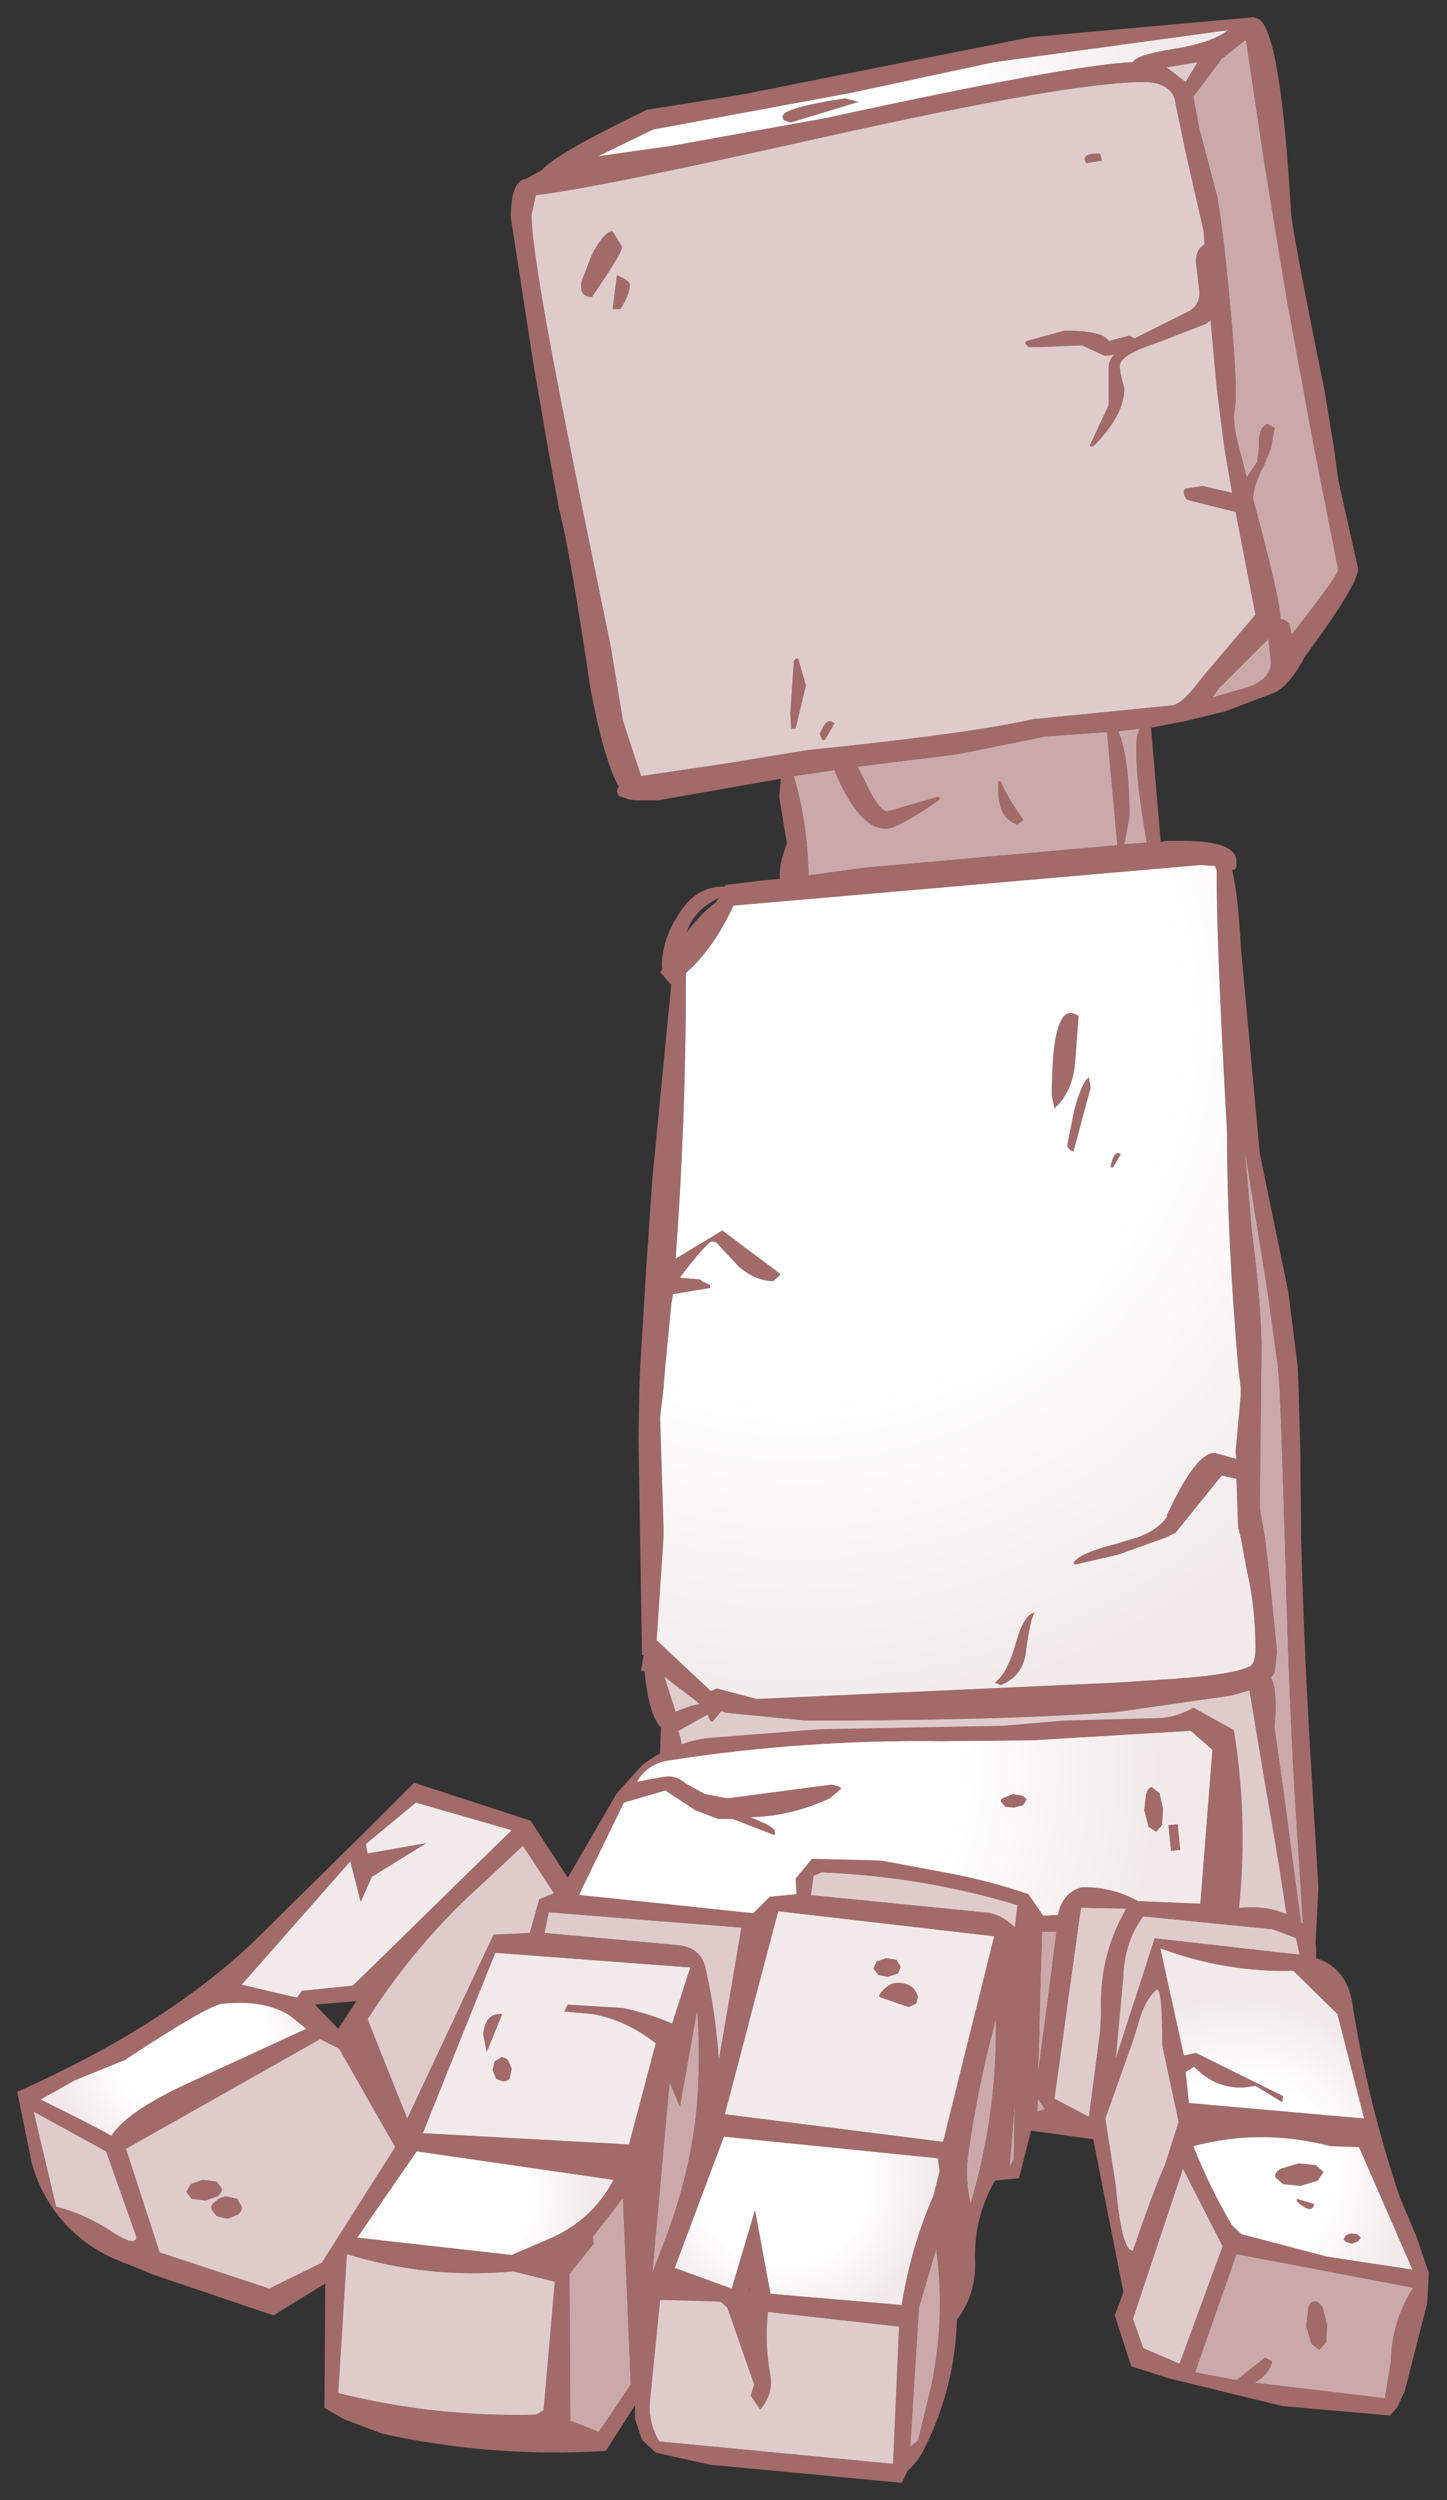 <?xml version="1.0" encoding="UTF-8" standalone="no"?>
<svg xmlns:xlink="http://www.w3.org/1999/xlink" height="144.8px" width="83.85px" xmlns="http://www.w3.org/2000/svg">
  <rect width="100%" height="100%" fill="#333333" stroke="none"/>
  <g transform="matrix(1.0, 0.0, 0.0, 1.0, 54.15, 59.65)">
    <path d="M9.4 -50.75 L9.6 -50.75 9.7 -50.35 8.8 -50.2 8.7 -50.4 Q8.7 -50.75 9.4 -50.75 M5.6 -57.5 L18.45 -58.65 18.5 -58.65 18.8 -58.55 Q20.05 -57.75 20.65 -47.55 20.65 -46.6 22.6 -37.05 L23.15 -33.7 23.4 -31.85 24.55 -26.7 Q24.55 -25.8 21.45 -21.6 20.65 -20.05 19.75 -19.55 L16.85 -18.45 14.6 -17.9 12.55 -17.5 13.1 -11.0 13.1 -10.9 13.5 -10.95 14.4 -10.95 Q17.5 -10.95 17.5 -9.75 L17.5 -9.45 17.45 -9.35 17.4 -9.3 17.25 -9.25 Q17.6 -7.8 17.75 -4.85 L18.85 7.15 20.5 15.15 21.05 19.5 21.1 20.75 21.2 24.4 21.25 29.4 Q21.4 35.85 21.9 43.9 L22.25 49.7 22.05 53.5 22.1 53.7 22.0 54.4 21.95 55.15 21.75 55.45 21.7 55.45 21.65 55.45 Q21.55 56.5 20.95 56.75 19.15 57.5 11.1 57.65 L10.6 57.7 -11.8 58.7 Q-13.75 58.75 -14.85 51.05 L-15.9 43.9 -15.95 43.35 -15.85 40.4 Q-16.55 39.7 -16.8 37.15 L-16.9 37.15 -16.95 37.15 -17.0 37.1 -17.0 37.05 -16.85 36.2 -16.95 36.2 -16.95 36.1 -17.15 23.65 -17.1 20.75 -17.05 19.5 -16.7 13.75 -16.35 8.65 -15.25 -2.65 -15.3 -2.65 -15.9 -3.35 -15.85 -3.4 -15.75 -3.55 -15.8 -3.65 Q-15.8 -5.2 -14.85 -6.65 -13.85 -8.35 -12.15 -8.3 L-12.15 -8.35 -12.1 -8.4 -10.05 -8.65 -8.95 -8.75 Q-9.05 -9.5 -8.55 -10.8 L-9.0 -13.5 -8.9 -14.55 -16.0 -13.3 -16.05 -13.3 -17.1 -13.3 -17.35 -13.3 -17.7 -13.35 -18.3 -13.55 -18.4 -13.8 -18.35 -14.0 -18.3 -14.1 Q-19.15 -15.6 -19.95 -19.85 -21.1 -27.65 -21.75 -30.15 L-22.4 -33.7 -23.25 -38.65 -24.55 -47.05 Q-24.55 -49.2 -23.65 -49.3 L-22.75 -49.8 Q-21.95 -50.75 -16.65 -53.3 L-16.6 -53.3 -11.0 -54.2 -5.75 -55.25 5.6 -57.5 M16.65 -56.25 L15.0 -54.05 15.35 -52.2 16.4 -48.2 Q16.85 -45.55 17.3 -40.05 17.55 -36.95 17.4 -35.9 17.25 -35.2 17.65 -33.7 L18.1 -32.0 18.7 -32.9 18.8 -33.7 18.8 -34.0 Q18.8 -34.9 19.3 -35.1 L19.35 -35.1 19.4 -35.05 19.65 -34.9 19.7 -34.9 19.7 -34.85 19.5 -33.7 19.05 -32.6 Q18.55 -31.7 18.45 -30.8 20.05 -24.9 20.05 -23.85 L20.05 -23.8 Q20.5 -23.75 20.6 -23.35 L20.7 -22.9 Q23.3 -26.2 23.4 -26.65 L22.0 -33.7 20.4 -42.4 19.1 -50.3 18.05 -57.35 16.65 -56.25 M13.75 -56.8 Q16.05 -57.15 17.0 -57.9 L3.45 -56.05 -4.95 -54.25 -16.3 -52.15 -19.5 -50.6 -15.25 -51.2 -6.35 -52.8 Q7.85 -55.9 11.5 -56.05 11.65 -56.45 13.75 -56.8 M12.1 -54.9 Q7.9 -54.9 -6.45 -51.7 -19.85 -48.7 -23.1 -48.35 L-23.35 -47.2 Q-23.35 -44.9 -21.1 -33.7 L-20.45 -30.45 -18.75 -22.15 -18.05 -17.9 -17.0 -14.7 -11.95 -15.45 -7.4 -16.2 Q1.95 -17.15 5.75 -18.0 L10.3 -18.45 13.8 -18.8 Q14.4 -18.9 15.5 -20.4 L18.6 -24.05 17.45 -30.0 14.65 -30.7 14.6 -30.75 Q14.45 -30.9 14.45 -31.25 L14.5 -31.3 14.55 -31.35 15.55 -31.5 17.25 -31.1 16.8 -33.7 16.35 -37.25 16.0 -41.1 15.75 -40.9 12.9 -39.8 Q10.9 -39.15 10.75 -38.55 10.7 -38.2 11.0 -37.15 11.0 -35.6 9.2 -33.8 L9.1 -33.8 9.05 -33.8 9.0 -33.85 9.05 -33.95 10.1 -36.2 10.1 -38.45 Q10.1 -38.75 10.4 -39.1 L9.9 -39.05 9.85 -39.05 8.55 -39.65 6.1 -39.55 5.5 -39.55 5.45 -39.55 5.3 -39.7 5.25 -39.8 5.3 -39.85 5.35 -39.9 7.55 -40.5 Q9.75 -40.5 10.1 -39.9 L11.25 -40.2 11.3 -40.2 11.6 -40.05 14.6 -41.55 Q15.4 -41.9 15.35 -42.8 L15.15 -44.5 Q15.15 -45.2 15.65 -45.5 L15.6 -46.25 14.55 -50.85 13.9 -54.0 Q13.5 -54.9 12.1 -54.9 M15.25 -56.05 L13.45 -55.75 14.55 -54.9 15.25 -56.05 M17.65 -19.7 Q19.5 -20.15 19.5 -21.3 L19.35 -22.65 16.6 -19.9 16.6 -19.95 16.1 -19.25 17.65 -19.7 M10.65 -17.3 Q11.3 -15.8 11.3 -12.35 L11.0 -10.75 12.3 -10.85 Q11.7 -14.3 11.7 -16.0 11.65 -17.05 11.9 -17.45 L10.65 -17.3 M1.2 -15.95 L-4.45 -15.25 -3.95 -14.25 Q-3.25 -12.75 -2.75 -12.65 L0.2 -13.5 0.25 -13.5 0.3 -13.45 0.3 -13.35 0.25 -13.3 Q-2.15 -11.65 -2.8 -11.65 -4.4 -11.65 -5.8 -15.05 L-8.15 -14.7 Q-7.35 -12.0 -7.3 -8.95 L-4.0 -9.4 10.6 -10.7 10.0 -17.25 6.45 -17.0 1.25 -15.95 1.2 -15.95 M3.7 -14.4 L3.85 -14.4 Q4.05 -13.75 5.15 -12.15 L4.8 -11.9 Q3.7 -12.25 3.7 -13.9 L3.7 -14.4 M16.25 -9.5 L15.4 -9.55 -11.65 -7.2 Q-12.8 -4.7 -14.4 -3.3 -14.4 5.25 -15.0 13.25 L-14.5 12.95 -12.35 11.65 -12.3 11.6 -12.25 11.65 -9.45 13.75 Q-9.15 13.95 -9.0 14.1 L-8.95 14.15 -8.95 14.2 -9.35 14.55 Q-10.3 14.55 -11.3 13.75 L-12.65 12.3 -12.9 12.25 Q-13.1 12.25 -14.3 13.75 L-14.75 14.35 -13.6 14.45 -13.5 14.5 -13.5 14.55 -13.05 14.75 -13.0 14.8 -13.0 14.85 -13.0 14.95 -13.05 14.95 -15.15 15.3 -15.25 15.9 -15.6 19.5 -15.7 20.75 -15.9 22.45 -15.7 28.8 -15.7 29.4 -16.1 35.35 -12.95 38.3 -12.65 38.15 -12.6 38.15 -10.3 38.75 10.6 37.8 12.85 37.65 Q17.25 37.4 18.3 36.85 18.6 36.65 18.6 35.8 18.6 33.4 18.1 31.3 L17.75 29.4 17.65 29.0 17.65 28.95 17.6 28.9 17.5 26.0 16.65 25.8 13.95 29.15 13.9 29.15 13.4 29.4 10.6 30.4 8.2 30.95 8.1 30.95 8.1 30.9 8.05 30.85 8.1 30.8 Q8.55 30.25 10.6 29.75 L10.9 29.65 11.75 29.4 Q13.0 28.95 13.5 28.15 L13.45 28.15 Q15.15 24.45 16.25 24.5 L17.5 24.85 17.45 24.45 17.75 21.15 17.75 20.75 17.6 19.5 Q16.95 11.95 16.95 5.8 16.35 -4.65 16.35 -9.25 L16.25 -9.5 M18.4 11.75 Q18.95 15.95 18.95 18.6 L18.85 27.7 19.15 29.4 19.4 31.55 19.85 36.0 19.7 37.25 19.5 37.5 Q19.9 38.3 19.7 40.4 L20.2 43.9 21.45 53.3 21.45 53.25 20.85 43.9 Q20.5 37.55 20.3 29.4 L20.1 23.2 20.0 20.75 19.9 19.5 19.3 15.15 18.0 7.05 18.0 7.0 17.95 6.6 18.4 11.75 M10.2 7.95 Q10.4 6.9 10.8 7.2 L10.35 7.95 10.2 7.95 M6.95 4.55 L6.8 3.8 Q6.8 -1.9 8.35 -0.8 L8.15 1.9 Q8.0 3.6 6.95 4.55 M8.05 7.05 Q7.7 6.9 7.7 6.65 L8.1 4.65 Q8.55 3.0 8.95 2.75 L9.05 3.35 8.05 7.05 M5.8 33.75 Q5.55 34.1 5.3 36.0 5.15 37.4 3.85 37.95 L3.5 37.8 Q4.25 37.25 4.75 35.4 5.2 33.85 5.8 33.75 M17.2 38.55 L10.6 39.5 Q4.0 40.0 -7.45 40.0 L-12.05 39.55 -12.35 39.45 -12.85 40.05 -12.9 40.05 -12.95 40.05 -13.0 40.0 -13.15 39.65 -14.85 40.6 Q-14.6 41.3 -14.65 41.7 L-14.85 43.25 -14.75 43.9 Q-13.05 57.5 -11.3 57.6 L-9.55 57.3 -4.85 57.3 8.8 56.4 10.6 56.25 Q17.0 55.75 20.7 56.1 L20.7 54.4 Q20.7 52.5 19.45 45.35 L19.2 43.9 18.25 38.25 17.2 38.55 M-4.4 -53.75 L-8.35 -52.55 -8.75 -52.7 -8.8 -52.9 Q-8.8 -53.4 -5.2 -53.95 L-4.4 -53.75 M-18.65 -46.25 L-18.1 -45.35 Q-18.1 -45.0 -19.85 -42.45 -20.6 -42.45 -20.45 -43.35 L-19.85 -44.9 Q-19.15 -46.25 -18.65 -46.25 M-17.65 -43.2 Q-17.65 -42.6 -18.2 -41.75 L-18.65 -41.75 -18.4 -43.7 -18.35 -43.7 Q-17.65 -43.35 -17.65 -43.2 M-8.05 -21.5 L-7.9 -21.5 -7.45 -19.95 -8.05 -17.45 -8.3 -17.45 -8.35 -18.35 -8.15 -21.35 -8.05 -21.5 M-5.8 -17.75 L-6.35 -16.8 -6.5 -16.8 -6.65 -17.15 -6.4 -17.65 Q-6.1 -18.05 -5.8 -17.75 M-12.5 -7.65 Q-13.9 -6.95 -14.3 -5.8 L-14.35 -5.65 Q-13.5 -6.8 -12.65 -7.4 L-12.5 -7.65 M-13.75 38.95 L-13.7 38.95 -15.15 37.85 -15.65 37.45 -15.0 39.5 Q-14.1 39.1 -13.6 39.05 L-13.75 38.95" fill="#a36a6a" fill-rule="evenodd" stroke="none"/>
    <path d="M9.4 -50.75 Q8.7 -50.75 8.7 -50.4 L8.8 -50.2 9.7 -50.35 9.6 -50.75 9.4 -50.75 M15.25 -56.05 L14.55 -54.9 13.45 -55.75 15.25 -56.05 M12.1 -54.9 Q13.5 -54.9 13.9 -54.0 L14.55 -50.85 15.6 -46.25 15.65 -45.5 Q15.15 -45.2 15.15 -44.5 L15.35 -42.8 Q15.4 -41.9 14.6 -41.55 L11.6 -40.05 11.3 -40.2 11.25 -40.2 10.1 -39.9 Q9.75 -40.5 7.55 -40.5 L5.35 -39.9 5.3 -39.85 5.25 -39.8 5.3 -39.7 5.45 -39.55 5.5 -39.55 6.1 -39.55 8.55 -39.65 9.85 -39.05 9.9 -39.05 10.4 -39.1 Q10.1 -38.75 10.1 -38.45 L10.1 -36.2 9.05 -33.95 9.0 -33.85 9.05 -33.8 9.1 -33.8 9.2 -33.8 Q11.0 -35.6 11.0 -37.15 10.7 -38.2 10.75 -38.55 10.9 -39.15 12.9 -39.8 L15.75 -40.9 16.0 -41.1 16.35 -37.25 16.8 -33.7 17.25 -31.1 15.55 -31.5 14.55 -31.35 14.5 -31.3 14.45 -31.25 Q14.45 -30.9 14.6 -30.75 L14.65 -30.7 17.45 -30.0 18.6 -24.05 15.5 -20.4 Q14.4 -18.9 13.8 -18.8 L10.3 -18.45 5.75 -18.0 Q1.95 -17.15 -7.4 -16.2 L-11.95 -15.45 -17.0 -14.7 -18.05 -17.9 -18.75 -22.15 -20.45 -30.45 -21.1 -33.7 Q-23.35 -44.9 -23.35 -47.2 L-23.1 -48.35 Q-19.85 -48.7 -6.45 -51.7 7.9 -54.9 12.1 -54.9 M17.2 38.55 L18.25 38.25 19.2 43.9 19.45 45.35 Q20.7 52.5 20.7 54.4 L20.7 56.1 Q17.0 55.75 10.6 56.25 L8.8 56.4 -4.85 57.3 -9.55 57.3 -11.3 57.6 Q-13.05 57.5 -14.75 43.9 L-14.85 43.25 -14.65 41.7 Q-14.6 41.3 -14.85 40.6 L-13.15 39.65 -13.0 40.0 -12.95 40.05 -12.9 40.05 -12.85 40.05 -12.35 39.45 -12.05 39.55 -7.45 40.0 Q4.0 40.0 10.6 39.5 L17.2 38.55 M-5.8 -17.75 Q-6.1 -18.05 -6.4 -17.65 L-6.65 -17.15 -6.5 -16.8 -6.35 -16.8 -5.8 -17.75 M-8.05 -21.5 L-8.15 -21.35 -8.35 -18.35 -8.3 -17.45 -8.05 -17.45 -7.45 -19.95 -7.9 -21.5 -8.05 -21.5 M-17.65 -43.2 Q-17.65 -43.35 -18.35 -43.7 L-18.4 -43.7 -18.65 -41.75 -18.2 -41.75 Q-17.65 -42.6 -17.65 -43.2 M-18.65 -46.25 Q-19.15 -46.25 -19.85 -44.9 L-20.45 -43.35 Q-20.6 -42.45 -19.85 -42.45 -18.1 -45.0 -18.1 -45.35 L-18.65 -46.25 M-13.75 38.95 L-13.6 39.05 Q-14.1 39.1 -15.0 39.5 L-15.65 37.45 -15.15 37.85 -13.7 38.95 -13.75 38.95" fill="#e0cbcb" fill-rule="evenodd" stroke="none"/>
    <path d="M16.65 -56.25 L18.05 -57.35 19.1 -50.3 20.4 -42.4 22.0 -33.7 23.4 -26.65 Q23.3 -26.2 20.7 -22.9 L20.6 -23.35 Q20.5 -23.75 20.05 -23.8 L20.05 -23.85 Q20.05 -24.9 18.45 -30.8 18.55 -31.7 19.05 -32.6 L19.5 -33.7 19.7 -34.85 19.7 -34.9 19.65 -34.9 19.4 -35.05 19.35 -35.1 19.3 -35.1 Q18.8 -34.9 18.8 -34.0 L18.8 -33.7 18.7 -32.9 18.1 -32.0 17.65 -33.7 Q17.25 -35.2 17.4 -35.9 17.55 -36.95 17.3 -40.05 16.85 -45.55 16.4 -48.2 L15.35 -52.2 15.0 -54.05 16.65 -56.25 M3.7 -14.4 L3.7 -13.9 Q3.7 -12.25 4.8 -11.9 L5.15 -12.15 Q4.05 -13.75 3.85 -14.4 L3.7 -14.4 M1.2 -15.95 L1.25 -15.95 6.45 -17.0 10.0 -17.25 10.6 -10.7 -4.0 -9.4 -7.3 -8.95 Q-7.35 -12.0 -8.15 -14.7 L-5.8 -15.05 Q-4.4 -11.65 -2.8 -11.65 -2.15 -11.65 0.25 -13.3 L0.3 -13.35 0.3 -13.45 0.25 -13.5 0.2 -13.5 -2.75 -12.65 Q-3.25 -12.75 -3.95 -14.25 L-4.45 -15.25 1.2 -15.95 M10.65 -17.3 L11.9 -17.45 Q11.65 -17.05 11.7 -16.0 11.7 -14.3 12.3 -10.85 L11.0 -10.75 11.3 -12.35 Q11.3 -15.8 10.65 -17.3 M17.65 -19.7 L16.1 -19.25 16.6 -19.95 16.6 -19.9 19.35 -22.65 19.5 -21.3 Q19.5 -20.15 17.65 -19.7 M18.4 11.75 L17.95 6.6 18.0 7.0 18.0 7.05 19.3 15.15 19.9 19.5 20.0 20.75 20.1 23.2 20.3 29.4 Q20.5 37.55 20.85 43.9 L21.45 53.25 21.45 53.3 20.2 43.9 19.7 40.4 Q19.9 38.3 19.5 37.5 L19.7 37.25 19.85 36.0 19.4 31.55 19.15 29.4 18.85 27.7 18.95 18.6 Q18.95 15.95 18.4 11.75" fill="#cca9a9" fill-rule="evenodd" stroke="none"/>
    <path d="M13.75 -56.8 Q11.65 -56.45 11.5 -56.05 7.85 -55.9 -6.35 -52.8 L-15.25 -51.2 -19.5 -50.6 -16.3 -52.15 -4.95 -54.25 3.45 -56.05 17.0 -57.9 Q16.05 -57.15 13.75 -56.8 M-4.4 -53.75 L-5.2 -53.95 Q-8.8 -53.4 -8.8 -52.9 L-8.75 -52.7 -8.35 -52.55 -4.4 -53.75" fill="url(#gradient0)" fill-rule="evenodd" stroke="none"/>
    <path d="M16.25 -9.5 L16.35 -9.25 Q16.35 -4.65 16.95 5.8 16.95 11.95 17.6 19.5 L17.75 20.75 17.75 21.15 17.45 24.45 17.5 24.85 16.25 24.5 Q15.15 24.45 13.45 28.15 L13.5 28.15 Q13.0 28.95 11.75 29.4 L10.9 29.65 10.6 29.75 Q8.55 30.25 8.1 30.8 L8.05 30.85 8.1 30.9 8.1 30.95 8.2 30.95 10.6 30.4 13.4 29.4 13.9 29.15 13.95 29.15 16.65 25.8 17.5 26.0 17.6 28.9 17.65 28.95 17.65 29.0 17.75 29.4 18.1 31.3 Q18.6 33.4 18.6 35.8 18.6 36.65 18.3 36.85 17.25 37.4 12.85 37.65 L10.6 37.8 -10.3 38.75 -12.6 38.15 -12.65 38.15 -12.95 38.3 -16.1 35.35 -15.7 29.4 -15.7 28.8 -15.9 22.45 -15.7 20.75 -15.6 19.5 -15.25 15.9 -15.15 15.3 -13.05 14.95 -13.0 14.95 -13.0 14.85 -13.0 14.8 -13.05 14.75 -13.5 14.55 -13.5 14.5 -13.6 14.45 -14.75 14.35 -14.3 13.75 Q-13.1 12.25 -12.9 12.25 L-12.65 12.3 -11.3 13.75 Q-10.3 14.55 -9.35 14.55 L-8.95 14.2 -8.95 14.15 -9.0 14.1 Q-9.15 13.95 -9.45 13.75 L-12.25 11.65 -12.3 11.6 -12.35 11.65 -14.5 12.95 -15.0 13.25 Q-14.4 5.25 -14.4 -3.3 -12.8 -4.7 -11.65 -7.2 L15.4 -9.55 16.25 -9.5 M5.8 33.75 Q5.2 33.85 4.75 35.4 4.25 37.25 3.5 37.8 L3.85 37.95 Q5.15 37.4 5.3 36.0 5.55 34.1 5.8 33.75 M8.05 7.05 L9.05 3.35 8.95 2.75 Q8.55 3.0 8.1 4.65 L7.7 6.65 Q7.7 6.9 8.05 7.05 M6.95 4.55 Q8.0 3.6 8.15 1.9 L8.35 -0.8 Q6.8 -1.9 6.8 3.8 L6.95 4.55 M10.2 7.95 L10.35 7.95 10.8 7.2 Q10.4 6.9 10.2 7.95" fill="url(#gradient1)" fill-rule="evenodd" stroke="none"/>
    <path d="M5.65 41.15 L0.45 41.2 Q-7.55 41.1 -15.3 42.3 -16.6 42.45 -17.25 43.55 L-15.65 43.25 Q-14.95 43.15 -14.4 43.65 L-13.3 44.25 -12.0 44.5 -5.95 43.7 -5.45 43.85 -5.4 43.95 -6.05 44.5 Q-8.3 45.55 -10.65 45.6 L-9.95 45.9 Q-9.55 46.05 -9.25 46.35 L-9.25 46.65 -11.7 45.7 -12.55 45.7 -13.85 45.2 -15.6 44.05 -18.0 44.75 -20.6 50.1 -10.5 51.15 -9.55 50.2 -8.0 50.05 -8.05 49.15 -7.1 48.0 -3.1 48.1 0.65 48.8 Q3.1 49.25 5.45 50.05 L6.3 51.3 7.15 51.25 Q7.4 50.0 8.5 49.65 10.25 49.6 11.8 50.45 L15.4 50.6 16.1 41.7 14.85 40.6 5.65 41.15 M4.6 45.05 L4.1 45.0 3.85 44.7 Q3.8 44.55 4.05 44.45 L4.55 44.25 5.1 44.35 5.35 44.55 5.15 44.9 4.6 45.05 M4.0 40.3 L7.45 40.0 13.15 39.85 Q14.15 39.75 15.0 39.25 L17.35 40.55 17.45 41.2 Q18.15 46.0 17.65 50.85 19.4 50.65 20.8 51.4 22.3 52.2 22.1 53.75 23.85 54.3 24.2 56.3 25.1 62.1 27.0 67.7 L27.9 69.8 28.65 72.0 28.55 73.75 27.25 78.85 26.8 79.8 26.4 80.25 20.15 79.7 13.6 78.1 11.4 77.4 10.45 74.45 10.95 73.1 9.2 64.25 5.6 63.75 4.9 66.5 3.5 66.65 Q2.3 68.75 2.35 71.2 2.45 73.2 1.3 74.7 1.2 78.55 -0.55 82.1 -0.9 82.85 -1.55 83.45 L-1.9 84.15 -13.0 83.1 -16.15 82.4 -16.95 81.65 -17.35 80.45 -17.35 79.65 -19.05 82.3 Q-25.7 82.7 -32.0 81.3 L-34.25 80.45 -35.35 79.8 -35.3 72.6 -38.3 74.45 -45.25 72.1 -46.7 71.5 Q-49.75 70.45 -51.35 67.85 -52.05 66.7 -52.35 65.45 L-53.15 61.5 Q-44.7 57.75 -39.55 52.9 L-32.85 46.3 -30.15 43.6 -23.4 45.8 -21.25 49.1 -18.4 44.2 -16.95 42.6 Q-16.1 41.9 -15.05 41.55 -14.1 41.1 -13.0 41.0 L-6.65 40.5 4.0 40.3 M13.25 45.1 L13.2 46.05 12.85 46.45 12.4 46.15 12.15 45.2 12.25 44.3 Q12.35 43.85 12.6 43.85 L13.05 44.2 13.25 45.1 M13.55 46.05 L14.1 46.0 14.25 47.5 13.7 47.55 13.55 46.05 M21.15 53.55 L20.95 52.6 19.6 52.1 12.1 51.35 Q11.0 52.85 10.95 54.9 L10.5 59.6 12.75 52.6 21.15 53.55 M24.5 69.75 L24.7 69.95 24.55 70.15 24.2 70.3 23.85 70.2 23.7 70.05 23.85 69.8 24.15 69.7 24.5 69.75 M24.6 64.7 L22.95 64.65 Q18.9 63.6 15.0 64.65 15.95 67.05 17.25 69.25 L17.8 69.75 22.75 71.05 27.7 71.8 24.6 64.7 M21.0 67.85 L21.0 67.7 22.0 68.0 Q21.9 68.65 21.0 67.85 M22.2 66.65 L21.2 66.95 20.2 66.85 19.75 66.45 Q19.7 66.15 20.1 65.95 L21.1 65.65 22.1 65.75 22.55 66.15 22.2 66.65 M23.35 57.0 L20.8 54.5 Q16.85 54.6 13.1 53.2 L14.45 59.4 15.15 59.25 20.2 61.75 20.15 62.1 18.6 61.15 Q16.55 61.6 15.05 60.05 L14.55 60.35 14.75 62.15 24.9 63.05 23.35 57.0 M22.0 73.65 Q22.25 73.6 22.5 74.0 L22.75 75.0 22.7 76.0 22.3 76.45 21.85 76.1 21.55 75.1 21.65 74.1 Q21.75 73.65 22.0 73.65 M12.0 56.95 L11.5 58.55 9.9 63.05 10.5 66.9 Q10.85 70.75 11.5 70.7 12.75 67.05 13.35 65.75 L14.15 63.25 13.2 58.8 Q13.2 55.15 12.8 55.65 12.3 56.15 12.0 56.95 M7.05 52.25 L6.25 52.25 6.0 60.5 7.05 52.25 M9.6 58.0 L9.65 56.95 Q9.5 53.65 11.1 50.9 L8.5 50.85 6.95 61.9 8.95 62.95 9.6 58.0 M4.65 51.95 L4.8 50.7 Q-0.6 49.05 -6.55 48.8 L-7.0 49.0 -7.15 50.1 2.9 51.1 Q3.8 51.15 4.65 51.95 M6.0 61.9 L5.95 62.65 6.4 62.5 6.0 61.9 M0.3 66.1 L0.2 65.35 -12.2 64.1 -15.05 71.7 -11.75 72.9 -10.4 68.35 -9.5 73.2 -1.9 73.85 Q-1.35 70.45 -0.05 67.5 L0.3 66.1 M4.65 62.2 L4.35 65.85 4.6 65.4 4.65 62.2 M1.95 65.15 Q1.75 66.5 2.1 68.0 L2.5 66.5 Q3.65 61.9 3.55 57.35 2.5 61.2 1.95 65.15 M16.7 70.45 L14.4 65.95 11.5 74.65 12.1 76.35 14.2 77.25 16.7 70.45 M0.5 64.4 L3.45 52.5 -9.05 51.05 -12.15 62.8 0.5 64.4 M17.5 78.2 L19.15 76.9 19.55 77.1 19.55 77.2 Q19.35 77.9 18.55 78.35 L26.1 79.25 26.45 77.1 Q26.5 74.75 27.75 72.85 L17.5 70.9 15.1 77.75 17.5 78.2 M-32.95 47.15 L-32.85 47.7 -29.45 47.1 -32.6 49.05 -33.25 50.5 -33.85 48.15 -40.15 55.3 -36.95 56.05 -36.65 55.65 -33.7 55.35 -24.5 46.35 -30.05 44.75 -32.95 47.15 M-23.85 47.25 L-26.2 49.45 Q-30.05 52.9 -32.85 57.3 L-30.55 63.05 -25.55 52.4 -23.45 52.3 -22.9 50.35 -22.05 50.0 -23.85 47.25 M-46.9 59.65 L-49.85 60.85 -51.8 61.95 Q-48.55 63.55 -47.7 64.05 -46.8 62.65 -43.35 61.05 L-36.4 57.85 -37.4 57.05 Q-38.9 56.15 -41.25 56.4 -42.05 56.45 -46.9 59.65 M-46.85 64.8 L-44.9 70.8 -38.55 72.9 -35.5 71.4 -31.25 64.7 -34.5 59.0 -35.6 58.45 -46.85 64.8 M-41.65 67.85 L-41.5 67.7 -41.1 67.55 -40.4 67.7 -40.15 68.15 Q-40.1 68.4 -40.35 68.6 L-40.95 68.85 -41.6 68.7 -41.9 68.3 Q-41.95 68.05 -41.65 67.85 M-43.35 67.3 L-43.1 66.85 -42.4 66.6 -41.6 66.7 -41.3 67.1 Q-41.25 67.3 -41.55 67.55 L-42.25 67.8 -43.05 67.7 -43.35 67.3 M-52.2 62.65 L-50.9 68.15 Q-49.15 68.6 -47.6 69.65 -46.25 70.5 -46.25 69.9 L-48.0 64.95 -52.2 62.65 M-15.2 57.55 L-14.15 54.3 -25.45 53.45 -29.65 63.9 -17.7 64.55 -16.15 58.7 Q-17.85 57.35 -19.8 57.0 L-21.45 56.85 -21.25 56.45 -18.05 56.65 Q-16.6 56.95 -15.2 57.55 M-3.2 55.9 L-3.15 55.8 Q-2.7 55.25 -2.3 55.2 -1.2 55.1 -0.95 56.0 L-1.05 56.4 -1.5 56.6 -3.1 56.05 -3.2 56.0 -3.2 55.9 M-2.1 54.65 L-2.7 54.85 -3.25 54.75 -3.55 54.35 -3.35 53.95 -2.8 53.75 -2.2 53.85 -1.95 54.25 -2.1 54.65 M-12.5 59.7 L-11.2 52.0 -22.35 51.1 -22.6 52.3 -14.95 53.0 Q-13.5 53.1 -13.25 54.4 -12.65 57.05 -12.5 59.7 M-19.8 69.9 L-19.75 70.3 -21.15 72.05 -21.1 80.55 -19.45 81.2 -17.6 78.45 -18.05 67.65 -19.8 69.9 M-16.35 72.0 L-15.4 69.5 Q-14.05 65.75 -13.75 62.1 -13.55 59.3 -13.75 56.75 L-14.75 62.35 -15.35 60.95 -16.35 72.0 M-12.0 74.0 L-12.4 73.65 -15.9 73.55 -16.5 79.55 Q-16.55 80.75 -15.95 81.75 L-2.4 83.05 -2.05 75.1 -9.65 74.25 Q-9.85 76.15 -9.5 77.95 -9.35 79.05 -10.1 79.9 L-10.65 79.1 -10.45 78.45 -12.0 74.0 M-10.75 72.95 L-10.7 72.95 -10.75 72.9 -10.75 72.95 M-25.95 59.2 L-26.15 58.15 Q-26.0 56.9 -25.05 57.0 L-25.95 59.2 M-25.4 60.75 L-25.6 60.25 -25.5 59.75 -25.1 59.5 Q-24.85 59.5 -24.7 59.7 L-24.5 60.15 -24.6 60.7 Q-24.75 60.9 -25.0 60.9 L-25.4 60.75 M-33.5 56.25 L-35.9 56.45 -34.55 57.85 -33.5 56.25 M-22.0 72.5 L-24.4 71.9 Q-29.35 72.35 -34.05 70.9 L-34.55 78.95 Q-28.95 80.35 -23.1 80.2 L-22.65 79.95 -22.0 72.5 M-24.5 70.95 L-22.05 69.9 Q-19.75 68.8 -18.6 66.6 L-30.0 64.95 -33.45 69.95 -24.5 70.95 M-1.4 82.05 L-0.95 81.7 -0.2 78.6 Q0.65 74.6 0.1 70.6 L-0.9 74.0 -1.4 82.05" fill="#a36a6a" fill-rule="evenodd" stroke="none"/>
    <path d="M21.15 53.55 L12.75 52.6 10.5 59.6 10.95 54.9 Q11.0 52.85 12.1 51.35 L19.6 52.1 20.95 52.6 21.15 53.55 M12.0 56.95 Q12.3 56.15 12.8 55.65 13.2 55.15 13.2 58.8 L14.15 63.25 13.35 65.75 Q12.75 67.05 11.5 70.7 10.85 70.75 10.5 66.9 L9.9 63.05 11.5 58.55 12.0 56.95 M4.65 51.95 Q3.8 51.15 2.9 51.1 L-7.15 50.1 -7.0 49.0 -6.55 48.8 Q-0.6 49.05 4.8 50.7 L4.65 51.95 M9.6 58.0 L8.95 62.95 6.95 61.9 8.5 50.85 11.1 50.9 Q9.5 53.65 9.65 56.95 L9.6 58.0 M16.7 70.45 L14.2 77.25 12.1 76.35 11.5 74.65 14.4 65.95 16.7 70.45 M-23.85 47.25 L-22.05 50.0 -22.9 50.35 -23.45 52.3 -25.55 52.4 -30.55 63.05 -32.85 57.3 Q-30.05 52.9 -26.2 49.45 L-23.85 47.25 M-52.2 62.65 L-48.0 64.95 -46.25 69.9 Q-46.25 70.5 -47.6 69.65 -49.15 68.6 -50.9 68.15 L-52.2 62.65 M-43.35 67.3 L-43.05 67.7 -42.25 67.8 -41.55 67.55 Q-41.25 67.3 -41.3 67.1 L-41.6 66.7 -42.4 66.6 -43.1 66.85 -43.35 67.3 M-41.65 67.85 Q-41.95 68.05 -41.9 68.3 L-41.6 68.7 -40.95 68.85 -40.35 68.6 Q-40.1 68.4 -40.15 68.15 L-40.4 67.7 -41.1 67.55 -41.5 67.7 -41.65 67.85 M-46.85 64.8 L-35.6 58.45 -34.5 59.0 -31.25 64.7 -35.5 71.4 -38.55 72.9 -44.9 70.8 -46.85 64.8 M-12.5 59.7 Q-12.65 57.05 -13.25 54.4 -13.5 53.1 -14.95 53.0 L-22.6 52.3 -22.35 51.1 -11.2 52.0 -12.5 59.7 M-12.0 74.0 L-10.45 78.45 -10.65 79.1 -10.1 79.9 Q-9.35 79.05 -9.5 77.95 -9.85 76.15 -9.65 74.25 L-2.05 75.1 -2.4 83.05 -15.95 81.75 Q-16.55 80.75 -16.5 79.55 L-15.9 73.55 -12.4 73.65 -12.0 74.0 M-22.0 72.5 L-22.65 79.95 -23.1 80.2 Q-28.95 80.35 -34.55 78.95 L-34.05 70.9 Q-29.35 72.35 -24.4 71.9 L-22.0 72.5" fill="#e0cbcb" fill-rule="evenodd" stroke="none"/>
    <path d="M22.0 73.65 Q21.75 73.65 21.65 74.1 L21.55 75.1 21.85 76.1 22.3 76.45 22.7 76.0 22.75 75.0 22.5 74.0 Q22.25 73.6 22.0 73.65 M7.05 52.25 L6.0 60.5 6.25 52.25 7.05 52.25 M6.0 61.9 L6.4 62.5 5.95 62.65 6.0 61.9 M1.95 65.15 Q2.5 61.2 3.55 57.35 3.65 61.9 2.5 66.5 L2.1 68.0 Q1.75 66.5 1.95 65.15 M4.65 62.2 L4.6 65.4 4.35 65.85 4.65 62.2 M17.5 78.2 L15.1 77.75 17.5 70.9 27.75 72.85 Q26.5 74.75 26.45 77.1 L26.1 79.25 18.55 78.35 Q19.35 77.9 19.55 77.2 L19.55 77.1 19.15 76.9 17.5 78.2 M-16.35 72.0 L-15.35 60.95 -14.75 62.35 -13.75 56.75 Q-13.55 59.3 -13.75 62.1 -14.05 65.75 -15.4 69.5 L-16.35 72.0 M-19.8 69.9 L-18.05 67.65 -17.6 78.45 -19.45 81.2 -21.1 80.55 -21.15 72.05 -19.75 70.3 -19.8 69.9 M-1.4 82.05 L-0.9 74.0 0.1 70.6 Q0.65 74.6 -0.2 78.6 L-0.95 81.7 -1.4 82.05" fill="#cca9a9" fill-rule="evenodd" stroke="none"/>
    <path d="M4.6 45.05 L5.15 44.9 5.35 44.55 5.1 44.35 4.55 44.25 4.05 44.45 Q3.8 44.55 3.85 44.7 L4.1 45.0 4.6 45.05 M5.65 41.15 L14.85 40.6 16.1 41.7 15.4 50.6 11.8 50.45 Q10.25 49.6 8.5 49.65 7.4 50.0 7.15 51.25 L6.3 51.3 5.45 50.05 Q3.1 49.25 0.65 48.8 L-3.1 48.1 -7.1 48.0 -8.05 49.15 -8.0 50.05 -9.55 50.2 -10.5 51.15 -20.6 50.1 -18.0 44.75 -15.6 44.05 -13.85 45.2 -12.55 45.7 -11.7 45.7 -9.25 46.65 -9.25 46.35 Q-9.55 46.05 -9.95 45.9 L-10.65 45.6 Q-8.3 45.55 -6.05 44.5 L-5.4 43.95 -5.45 43.85 -5.95 43.7 -12.0 44.5 -13.3 44.25 -14.4 43.65 Q-14.95 43.15 -15.65 43.25 L-17.25 43.55 Q-16.6 42.45 -15.3 42.3 -7.55 41.1 0.45 41.2 L5.65 41.15 M13.55 46.05 L13.7 47.55 14.25 47.5 14.1 46.0 13.55 46.05 M13.25 45.1 L13.05 44.2 12.6 43.85 Q12.35 43.85 12.25 44.3 L12.15 45.2 12.4 46.15 12.85 46.45 13.2 46.05 13.25 45.1" fill="url(#gradient2)" fill-rule="evenodd" stroke="none"/>
    <path d="M23.35 57.0 L24.9 63.05 14.75 62.15 14.55 60.35 15.05 60.05 Q16.55 61.6 18.6 61.15 L20.15 62.1 20.2 61.75 15.15 59.25 14.45 59.4 13.1 53.2 Q16.85 54.6 20.8 54.5 L23.35 57.0 M22.2 66.65 L22.55 66.15 22.1 65.75 21.1 65.65 20.1 65.95 Q19.7 66.15 19.75 66.45 L20.2 66.85 21.2 66.95 22.2 66.65 M21.0 67.85 Q21.9 68.65 22.0 68.0 L21.0 67.7 21.0 67.85 M24.6 64.7 L27.7 71.8 22.75 71.05 17.8 69.75 17.25 69.25 Q15.95 67.05 15.0 64.65 18.9 63.6 22.95 64.65 L24.6 64.7 M24.5 69.75 L24.15 69.7 23.85 69.8 23.7 70.05 23.85 70.2 24.2 70.3 24.55 70.15 24.7 69.95 24.5 69.75 M0.5 64.4 L-12.15 62.8 -9.05 51.05 3.45 52.5 0.5 64.4 M-2.1 54.65 L-1.95 54.25 -2.2 53.85 -2.8 53.75 -3.35 53.95 -3.55 54.35 -3.25 54.75 -2.7 54.85 -2.1 54.65 M-3.2 55.9 L-3.2 56.0 -3.1 56.05 -1.5 56.6 -1.05 56.4 -0.95 56.0 Q-1.2 55.1 -2.3 55.2 -2.7 55.25 -3.15 55.8 L-3.2 55.9 M-15.2 57.55 Q-16.6 56.95 -18.05 56.65 L-21.25 56.45 -21.45 56.85 -19.8 57.0 Q-17.85 57.35 -16.15 58.7 L-17.7 64.55 -29.65 63.9 -25.45 53.45 -14.15 54.3 -15.2 57.55 M-25.4 60.75 L-25.0 60.9 Q-24.75 60.9 -24.6 60.7 L-24.5 60.15 -24.7 59.7 Q-24.85 59.5 -25.1 59.5 L-25.5 59.75 -25.6 60.25 -25.4 60.75 M-25.95 59.2 L-25.05 57.0 Q-26.0 56.9 -26.15 58.15 L-25.95 59.2" fill="url(#gradient3)" fill-rule="evenodd" stroke="none"/>
    <path d="M0.3 66.1 L-0.05 67.5 Q-1.35 70.45 -1.9 73.85 L-9.5 73.2 -10.4 68.35 -11.75 72.9 -15.05 71.7 -12.2 64.1 0.2 65.35 0.3 66.1" fill="url(#gradient4)" fill-rule="evenodd" stroke="none"/>
    <path d="M-32.95 47.15 L-30.05 44.75 -24.5 46.35 -33.7 55.35 -36.65 55.65 -36.95 56.05 -40.15 55.3 -33.85 48.15 -33.25 50.5 -32.6 49.05 -29.45 47.1 -32.85 47.7 -32.95 47.15" fill="url(#gradient5)" fill-rule="evenodd" stroke="none"/>
    <path d="M-46.9 59.65 Q-42.05 56.45 -41.25 56.4 -38.9 56.15 -37.4 57.05 L-36.4 57.85 -43.35 61.05 Q-46.8 62.65 -47.7 64.05 -48.55 63.55 -51.8 61.95 L-49.85 60.85 -46.9 59.65" fill="url(#gradient6)" fill-rule="evenodd" stroke="none"/>
    <path d="M-24.5 70.95 L-33.45 69.95 -30.0 64.95 -18.6 66.6 Q-19.75 68.8 -22.05 69.9 L-24.5 70.95" fill="url(#gradient7)" fill-rule="evenodd" stroke="none"/>
  </g>
  <defs>
    <radialGradient cx="0" cy="0" gradientTransform="matrix(0.038, 0.0, 0.0, 0.038, -13.05, -52.2)" gradientUnits="userSpaceOnUse" id="gradient0" r="819.2" spreadMethod="pad">
      <stop offset="0.478" stop-color="#ffffff"></stop>
      <stop offset="0.882" stop-color="#f2eaea"></stop>
    </radialGradient>
    <radialGradient cx="0" cy="0" gradientTransform="matrix(0.056, 0.0, 0.0, 0.056, -7.95, -0.55)" gradientUnits="userSpaceOnUse" id="gradient1" r="819.2" spreadMethod="pad">
      <stop offset="0.478" stop-color="#ffffff"></stop>
      <stop offset="0.882" stop-color="#f2eaea"></stop>
    </radialGradient>
    <radialGradient cx="0" cy="0" gradientTransform="matrix(0.035, -0.003, 0.003, 0.035, -12.4, 42.8)" gradientUnits="userSpaceOnUse" id="gradient2" r="819.2" spreadMethod="pad">
      <stop offset="0.478" stop-color="#ffffff"></stop>
      <stop offset="0.882" stop-color="#f2eaea"></stop>
    </radialGradient>
    <radialGradient cx="0" cy="0" gradientTransform="matrix(0.014, -0.001, 0.001, 0.014, 17.6, 66.2)" gradientUnits="userSpaceOnUse" id="gradient3" r="819.2" spreadMethod="pad">
      <stop offset="0.478" stop-color="#ffffff"></stop>
      <stop offset="0.882" stop-color="#f2eaea"></stop>
    </radialGradient>
    <radialGradient cx="0" cy="0" gradientTransform="matrix(0.012, -0.001, 0.001, 0.012, -8.7, 66.7)" gradientUnits="userSpaceOnUse" id="gradient4" r="819.2" spreadMethod="pad">
      <stop offset="0.478" stop-color="#ffffff"></stop>
      <stop offset="0.882" stop-color="#f2eaea"></stop>
    </radialGradient>
    <radialGradient cx="0" cy="0" gradientTransform="matrix(0.01, -0.001, 0.001, 0.013, -112.7, 44.6)" gradientUnits="userSpaceOnUse" id="gradient5" r="819.2" spreadMethod="pad">
      <stop offset="0.478" stop-color="#ffffff"></stop>
      <stop offset="0.882" stop-color="#f2eaea"></stop>
    </radialGradient>
    <radialGradient cx="0" cy="0" gradientTransform="matrix(0.011, -0.001, 0.001, 0.011, -43.25, 58.55)" gradientUnits="userSpaceOnUse" id="gradient6" r="819.2" spreadMethod="pad">
      <stop offset="0.478" stop-color="#ffffff"></stop>
      <stop offset="0.882" stop-color="#f2eaea"></stop>
    </radialGradient>
    <radialGradient cx="0" cy="0" gradientTransform="matrix(0.011, -0.001, 0.001, 0.011, -27.8, 67.6)" gradientUnits="userSpaceOnUse" id="gradient7" r="819.2" spreadMethod="pad">
      <stop offset="0.478" stop-color="#ffffff"></stop>
      <stop offset="0.882" stop-color="#f2eaea"></stop>
    </radialGradient>
  </defs>
</svg>